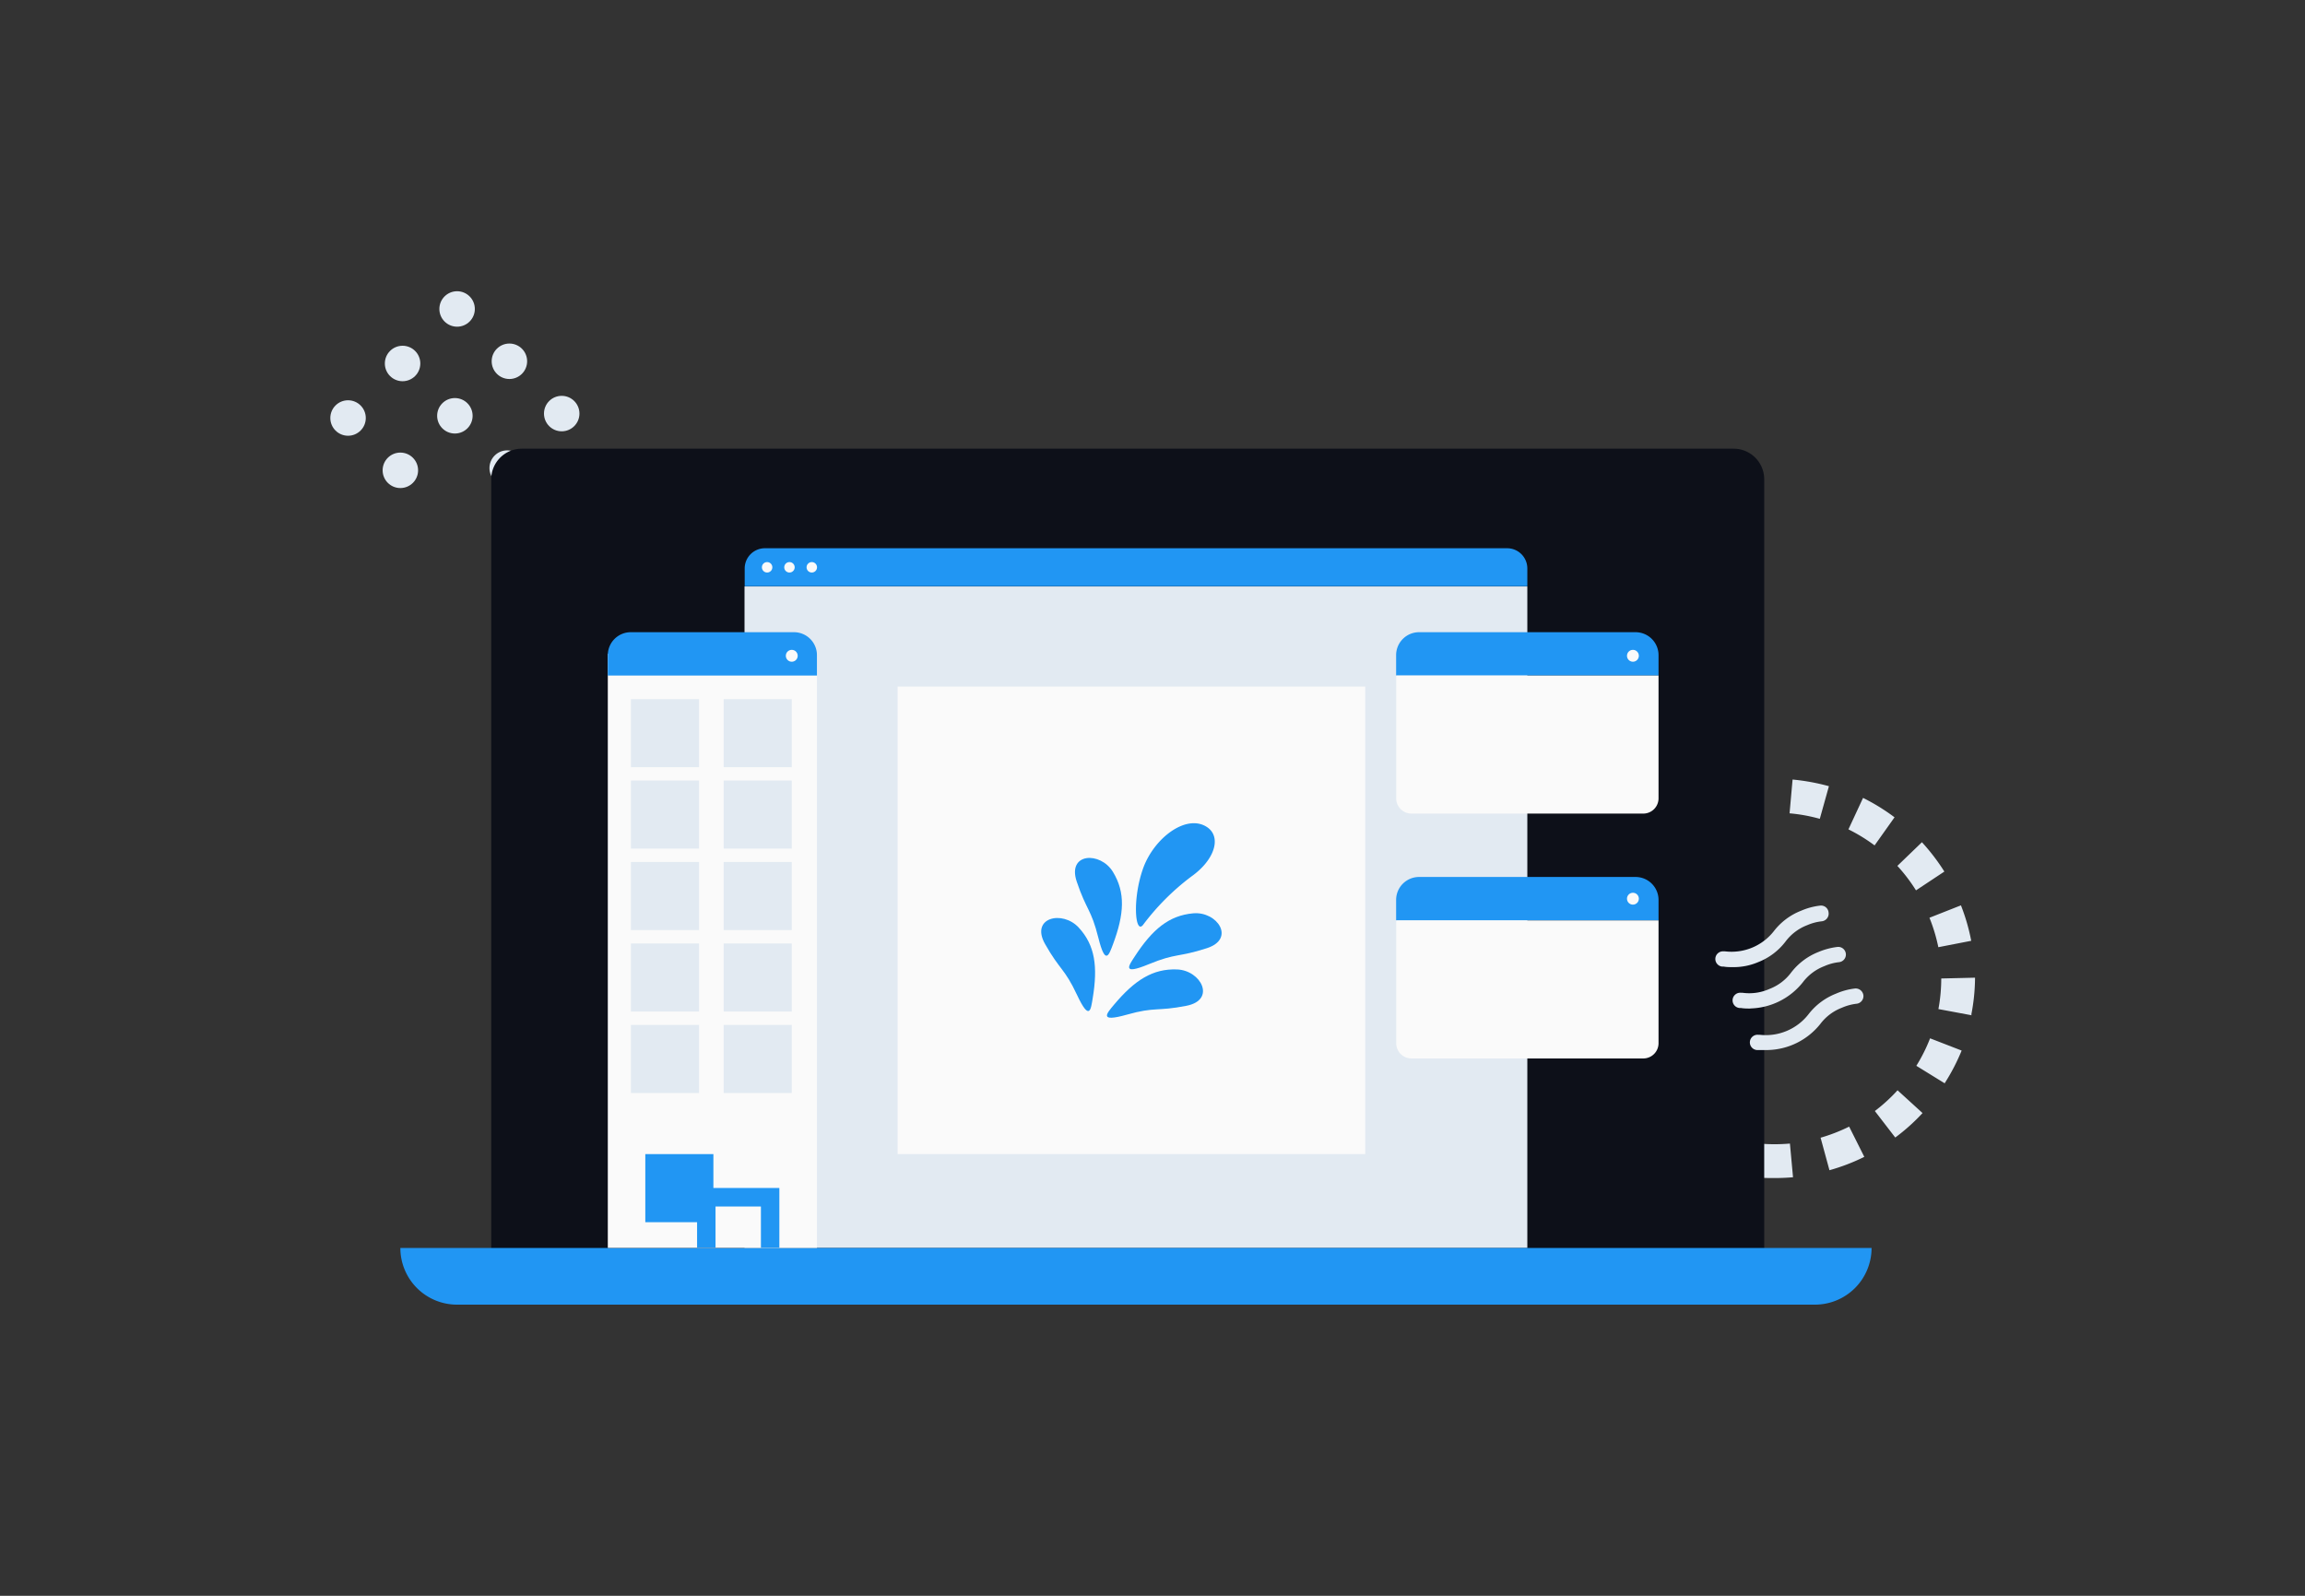 <svg id="Layer_1" data-name="Layer 1" xmlns="http://www.w3.org/2000/svg" viewBox="0 0 260 180"><rect x="0" y="0" width="260" height="180" fill="#333333" stroke="none"/><title>Flat Web Illustrations Pack - Scene 11</title><circle cx="51.56" cy="34.85" r="2" fill="#e2eaf2"/><circle cx="45.41" cy="41" r="2" fill="#e2eaf2"/><circle cx="39.26" cy="47.15" r="2" fill="#e2eaf2"/><circle cx="57.46" cy="40.75" r="2" fill="#e2eaf2"/><circle cx="51.31" cy="46.9" r="2" fill="#e2eaf2"/><circle cx="45.16" cy="53.05" r="2" fill="#e2eaf2"/><circle cx="63.36" cy="46.65" r="2" fill="#e2eaf2"/><circle cx="57.21" cy="52.8" r="2" fill="#e2eaf2"/><path d="M200.15,132.88c-.68,0-1.37,0-2.06-.09l.34-3.8a20.1,20.1,0,0,0,3.47,0l.35,3.8Q201.22,132.88,200.15,132.88ZM194,132a22.16,22.16,0,0,1-3.89-1.5l1.7-3.41a18.88,18.88,0,0,0,3.23,1.24Zm12.36,0-1-3.67a19.34,19.34,0,0,0,3.22-1.25l1.71,3.41A22.38,22.38,0,0,1,206.35,132Zm-19.79-3.68a22.12,22.12,0,0,1-3.08-2.8l2.81-2.58a18.33,18.33,0,0,0,2.57,2.33Zm27.22,0-2.31-3a18.9,18.9,0,0,0,2.56-2.34l2.82,2.57A22.06,22.06,0,0,1,213.78,128.31ZM181,122.22a22,22,0,0,1-1.87-3.73l3.56-1.39a18.69,18.69,0,0,0,1.55,3.1Zm38.4,0-3.24-2a18.69,18.69,0,0,0,1.55-3.1l3.56,1.38A22.81,22.81,0,0,1,219.36,122.18Zm-41.42-7.7a22.85,22.85,0,0,1-.38-4.14h3.81a18.09,18.09,0,0,0,.33,3.45Zm44.42,0-3.75-.7a18.93,18.93,0,0,0,.32-3.45l3.81-.09v.09A22.1,22.1,0,0,1,222.36,114.44Zm-40.68-7.56-3.75-.69a22.1,22.1,0,0,1,1.13-4l3.56,1.37A18.09,18.09,0,0,0,181.68,106.88Zm36.92-.12a19.11,19.11,0,0,0-1-3.32l3.55-1.4a22.19,22.19,0,0,1,1.16,4Zm-34.44-6.32-3.25-2a23.17,23.17,0,0,1,2.5-3.33l2.83,2.57A18,18,0,0,0,184.16,100.44Zm31.92-.09a18.77,18.77,0,0,0-2.1-2.76L216.79,95a23.19,23.19,0,0,1,2.53,3.31Zm-27.29-5-2.31-3a22.71,22.71,0,0,1,3.54-2.2l1.71,3.41A18.26,18.26,0,0,0,188.79,95.33Zm22.62-.07a19,19,0,0,0-2.95-1.81L210.15,90a23,23,0,0,1,3.55,2.19Zm-16.45-3-1.06-3.67a22.64,22.64,0,0,1,4.1-.77l.36,3.8A18.54,18.54,0,0,0,195,92.24Zm10.27,0a18.77,18.77,0,0,0-3.41-.62l.34-3.81a23.85,23.85,0,0,1,4.1.75Z" fill="#e2eaf2"/><path d="M58.86,50.61H195.55A3.45,3.45,0,0,1,199,54.06v92.26a0,0,0,0,1,0,0H55.41a0,0,0,0,1,0,0V54.06A3.45,3.45,0,0,1,58.86,50.61Z" fill="#0d1019"/><rect x="83.98" y="66.15" width="88.3" height="74.62" fill="#e2eaf2"/><path d="M86.26,61.84H170a2.28,2.28,0,0,1,2.28,2.28v2a0,0,0,0,1,0,0H84a0,0,0,0,1,0,0v-2A2.28,2.28,0,0,1,86.26,61.84Z" fill="#2196F3"/><circle cx="86.53" cy="63.99" r="0.59" fill="#fafafa"/><circle cx="89.05" cy="63.99" r="0.59" fill="#fafafa"/><circle cx="91.57" cy="63.99" r="0.59" fill="#fafafa"/><rect x="101.25" y="77.44" width="52.74" height="52.74" fill="#fafafa"/><path d="M45.16,140.77H211.11a0,0,0,0,1,0,0v0a6.39,6.39,0,0,1-6.39,6.39H51.55a6.39,6.39,0,0,1-6.39-6.39v0a0,0,0,0,1,0,0Z" fill="#2196F3"/><rect x="68.56" y="73.75" width="23.59" height="67.01" fill="#fafafa"/><path d="M71.14,71.31H89.56a2.59,2.59,0,0,1,2.59,2.59V76.2a0,0,0,0,1,0,0H68.56a0,0,0,0,1,0,0V73.89A2.59,2.59,0,0,1,71.14,71.31Z" fill="#2196F3"/><rect x="71.17" y="78.86" width="7.68" height="7.68" fill="#e2eaf2"/><rect x="81.63" y="78.86" width="7.68" height="7.68" fill="#e2eaf2"/><rect x="71.17" y="88.04" width="7.68" height="7.68" fill="#e2eaf2"/><rect x="81.63" y="88.04" width="7.68" height="7.68" fill="#e2eaf2"/><rect x="71.17" y="97.23" width="7.68" height="7.68" fill="#e2eaf2"/><rect x="81.63" y="97.23" width="7.68" height="7.68" fill="#e2eaf2"/><rect x="71.17" y="106.42" width="7.68" height="7.68" fill="#e2eaf2"/><rect x="81.63" y="106.42" width="7.68" height="7.68" fill="#e2eaf2"/><rect x="71.17" y="115.61" width="7.68" height="7.68" fill="#e2eaf2"/><rect x="81.63" y="115.61" width="7.68" height="7.68" fill="#e2eaf2"/><rect x="72.79" y="130.18" width="7.68" height="7.68" fill="#2196F3"/><path d="M78.63,134v6.75h2.08v-4.66h5.12v4.66h2.08V134Z" fill="#2196F3"/><circle cx="89.31" cy="73.97" r="0.67" fill="#fafafa"/><path d="M160.07,71.31h24.42a2.59,2.59,0,0,1,2.59,2.59V76.2a0,0,0,0,1,0,0h-29.6a0,0,0,0,1,0,0V73.89A2.59,2.59,0,0,1,160.07,71.31Z" fill="#2196F3"/><path d="M157.48,76.2h29.6a0,0,0,0,1,0,0V90.05a1.72,1.72,0,0,1-1.72,1.72H159.21a1.72,1.72,0,0,1-1.72-1.72V76.2A0,0,0,0,1,157.48,76.2Z" fill="#fafafa"/><circle cx="184.19" cy="73.97" r="0.67" fill="#fafafa"/><path d="M160.07,98.92h24.42a2.59,2.59,0,0,1,2.59,2.59v2.31a0,0,0,0,1,0,0h-29.6a0,0,0,0,1,0,0v-2.31A2.59,2.59,0,0,1,160.07,98.92Z" fill="#2196F3"/><path d="M157.48,103.82h29.6a0,0,0,0,1,0,0v13.85a1.72,1.72,0,0,1-1.72,1.72H159.21a1.72,1.72,0,0,1-1.72-1.72V103.82A0,0,0,0,1,157.48,103.82Z" fill="#fafafa"/><circle cx="184.19" cy="101.37" r="0.67" fill="#fafafa"/><path d="M136.16,93.3c1.64,1.1.89,3.68-1.78,5.57a27.26,27.26,0,0,0-5.45,5.46c-.89,1.11-1.22-2.9,0-6.35S133.83,91.74,136.16,93.3Z" fill="#2196F3"/><path d="M125.54,106.52c1.28-3.42,1.42-5.84,0-8.17s-5.18-2.17-4.09,1.08,1.63,3.09,2.44,6.34S125.1,107.67,125.54,106.52Z" fill="#2196F3"/><path d="M123.25,112.63c.6-3.61.27-6-1.57-8s-5.49-1.14-3.8,1.85,2.19,2.72,3.61,5.75S123.05,113.84,123.25,112.63Z" fill="#2196F3"/><path d="M128,107.88c2-3.07,3.86-4.61,6.58-4.86s4.82,2.87,1.56,3.93-3.46.53-6.56,1.81S127.33,108.91,128,107.88Z" fill="#2196F3"/><path d="M125.64,113.35c2.35-2.8,4.39-4.1,7.12-4s4.44,3.44,1.07,4.1-3.49.09-6.72,1S124.85,114.3,125.64,113.35Z" fill="#2196F3"/><path d="M195.49,109.09c-.37,0-.72,0-1.05-.06h-.16a.86.86,0,1,1,.14-1.72h.17a6.06,6.06,0,0,0,5.49-2.27,7.18,7.18,0,0,1,3.1-2.32,7.42,7.42,0,0,1,2.14-.57.85.85,0,0,1,.94.77.87.87,0,0,1-.77,1,5.73,5.73,0,0,0-1.65.44,5.52,5.52,0,0,0-2.44,1.85,7.14,7.14,0,0,1-3.09,2.32A7.06,7.06,0,0,1,195.49,109.09Z" fill="#e2eaf2"/><path d="M197.44,113.76c-.38,0-.72,0-1.05-.06h-.17a.86.86,0,0,1,.15-1.72l.17,0a5.58,5.58,0,0,0,3.05-.43,5.5,5.5,0,0,0,2.44-1.84,7.22,7.22,0,0,1,3.09-2.33,7.91,7.91,0,0,1,2.15-.57.86.86,0,1,1,.16,1.72,5.62,5.62,0,0,0-1.65.45,5.5,5.5,0,0,0-2.44,1.84,7.8,7.8,0,0,1-5.9,2.93Z" fill="#e2eaf2"/><path d="M199.39,118.44c-.38,0-.73,0-1.06,0l-.16,0a.86.86,0,1,1,.15-1.72l.16,0A6.1,6.1,0,0,0,204,114.4a7.25,7.25,0,0,1,3.1-2.32,7.46,7.46,0,0,1,2.14-.58.88.88,0,0,1,.95.78.87.87,0,0,1-.78.94,5.77,5.77,0,0,0-1.65.45,5.51,5.51,0,0,0-2.44,1.84,7.8,7.8,0,0,1-5.9,2.93Z" fill="#e2eaf2"/></svg>